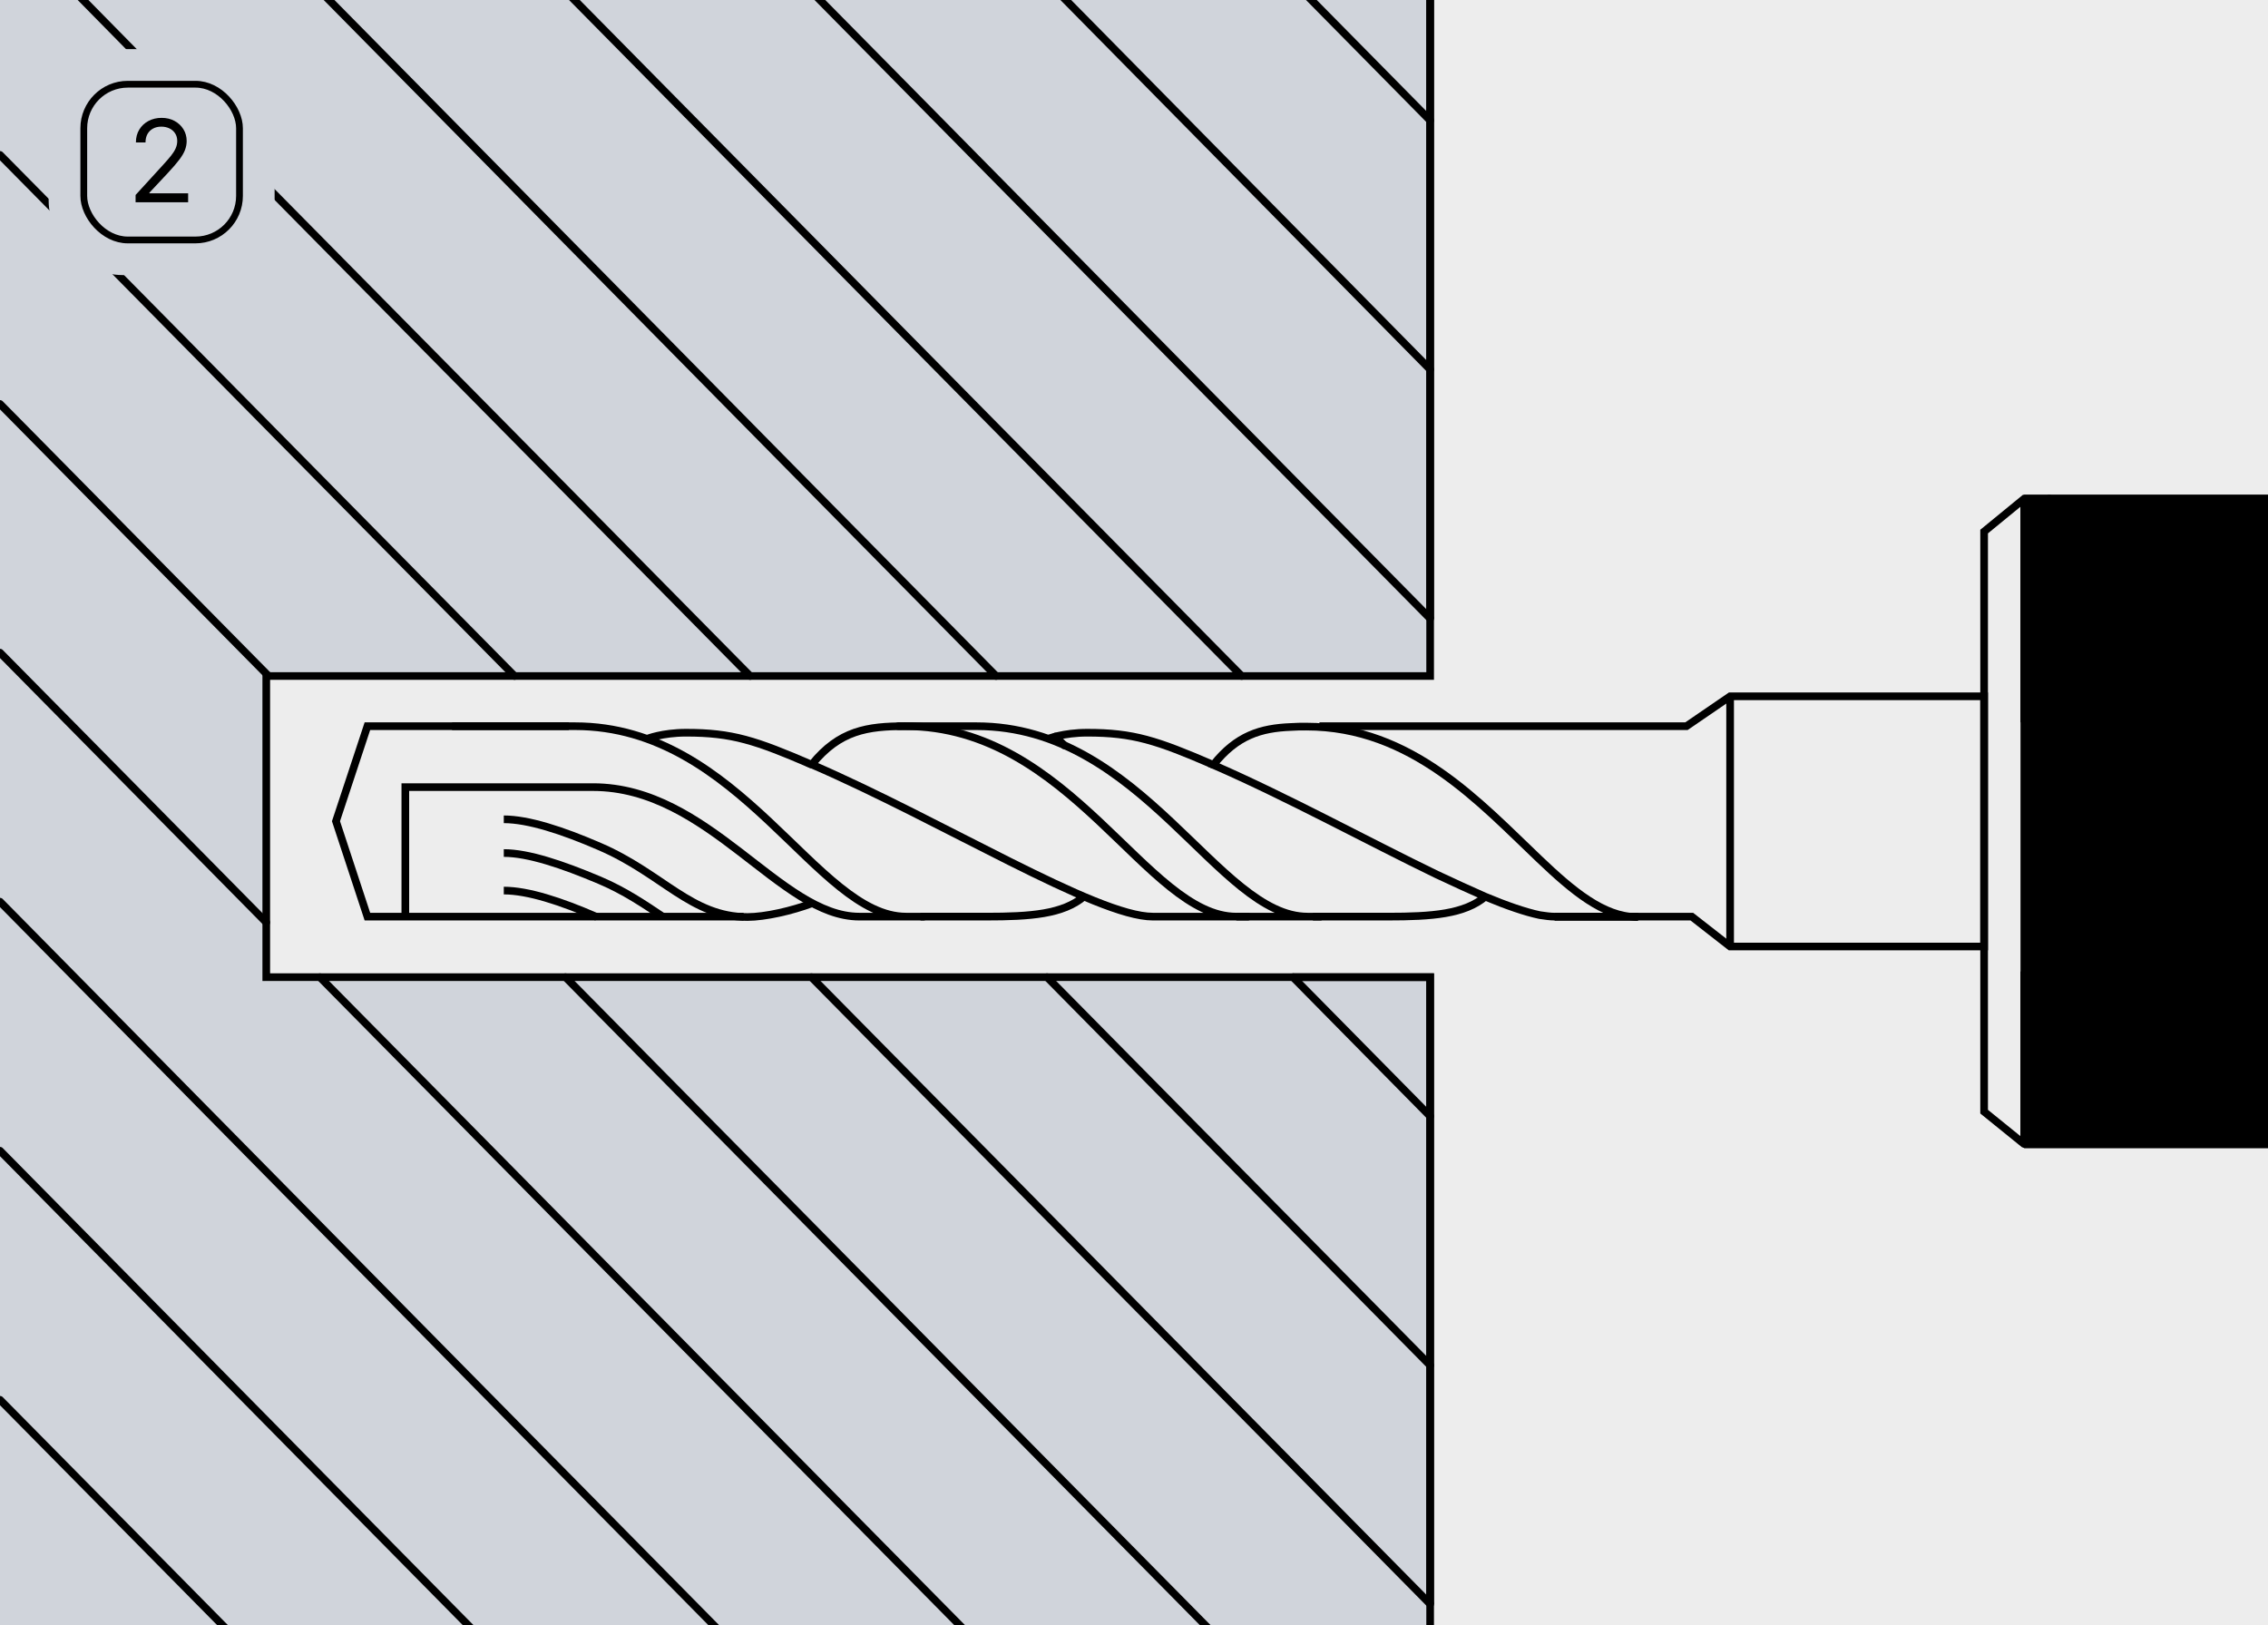 <svg width="1072" height="768" viewBox="0 0 1072 768" fill="none" xmlns="http://www.w3.org/2000/svg">
<rect x="0" y="0" width="1072" height="768" fill="#808080" stroke="none"/>
<g clip-path="url(#clip0_3223_21929)">
<rect width="1072" height="768" fill="#EDEDED"/>
<g clip-path="url(#clip1_3223_21929)">
<rect width="1072" height="869.189" transform="translate(0 -76)" fill="#EDEDED"/>
<path d="M675.613 319.247V-103.415V-118.144H-12.495V817.108H675.613V463.627H125.127V319.247H675.613Z" fill="#D0D4DB"/>
<path d="M213.675 343.202H271.802C350.211 343.202 385.883 433.199 428.256 433.199C446.183 433.199 433.327 433.199 406.165 433.199C368.681 433.199 335 371.994 280.313 371.994H191.583V433.199" stroke="black" stroke-width="3.622"/>
<path d="M829.17 447.323H817.762V435.915L829.17 447.323Z" fill="#EDEDED"/>
<path d="M1072 235.643V540.765H956.832V459.097V525.373H937.819V251.216H956.832V341.394V235.643H1072Z" fill="#EDEDED"/>
<path d="M968.603 235.643L1072 340.489L1082.5 351.173" stroke="black" stroke-width="3.622" stroke-linecap="round"/>
<path d="M675.976 56.913L544.873 -76" stroke="black" stroke-width="3.622" stroke-linecap="round"/>
<path d="M675.976 174.616L428.8 -76" stroke="black" stroke-width="3.622" stroke-linecap="round"/>
<path d="M675.976 292.319L312.546 -76" stroke="black" stroke-width="3.622" stroke-linecap="round"/>
<path d="M586.884 319.481L196.473 -76" stroke="black" stroke-width="3.622" stroke-linecap="round"/>
<path d="M80.4 -76L108.649 -47.389L145.046 -10.63L470.811 319.481" stroke="black" stroke-width="3.622" stroke-linecap="round"/>
<path d="M611.149 461.811L675.976 527.543" stroke="black" stroke-width="3.622" stroke-linecap="round"/>
<path d="M503.043 352.255L498.878 348.09" stroke="black" stroke-width="3.622" stroke-linecap="round"/>
<path d="M0 -39.784L28.611 -10.811L107.2 69.046L354.557 319.481" stroke="black" stroke-width="3.622" stroke-linecap="round"/>
<path d="M675.976 645.246L494.895 461.811" stroke="black" stroke-width="3.622" stroke-linecap="round"/>
<path d="M243.192 319.478L0 73.207" stroke="black" stroke-width="3.622" stroke-linecap="round"/>
<path d="M675.976 758.059L383.53 461.811" stroke="black" stroke-width="3.622" stroke-linecap="round"/>
<path d="M267.276 461.811L594.489 793.189L607.527 806.408" stroke="black" stroke-width="3.622" stroke-linecap="round"/>
<path d="M0 190.91L126.938 319.478" stroke="black" stroke-width="3.622" stroke-linecap="round"/>
<path d="M151.203 461.811L478.416 793.189L491.454 806.408" stroke="black" stroke-width="3.622" stroke-linecap="round"/>
<path d="M125.851 435.917L0 308.436" stroke="black" stroke-width="3.622" stroke-linecap="round"/>
<path d="M0 426.139L362.162 793.19L375.2 806.409" stroke="black" stroke-width="3.622" stroke-linecap="round"/>
<path d="M0 543.842L246.089 793.19L259.127 806.409" stroke="black" stroke-width="3.622" stroke-linecap="round"/>
<path d="M0 661.544L130.016 793.19L143.054 806.409" stroke="black" stroke-width="3.622" stroke-linecap="round"/>
<path d="M1082.68 235.643H956.832V540.765H1082.68V235.643Z" fill="black" stroke="black" stroke-width="3.622" stroke-linejoin="bevel"/>
<path d="M623.643 343.201H797.119L817.762 329.077H828.627H937.819V439.718V447.323H829.17H817.762L799.654 433.199H773.759H772.311" stroke="black" stroke-width="3.622"/>
<path d="M351.479 433.199H173.657L158.809 388.11L173.657 343.202H268.906" stroke="black" stroke-width="3.622"/>
<path d="M427.894 343.202C506.302 343.202 541.975 433.199 584.348 433.199C602.275 433.199 574.027 433.199 544.873 433.199C518.254 433.199 445.278 387.929 383.71 361.31C396.748 345.194 409.967 343.202 427.894 343.202Z" stroke="black" stroke-width="3.622"/>
<path d="M383.892 361.49C357.092 349.901 346.046 346.279 324.316 346.279C312.908 346.279 305.846 349.177 305.846 349.177" stroke="black" stroke-width="3.622"/>
<path d="M573.484 361.49C546.684 349.901 535.638 346.279 513.908 346.279C502.5 346.279 495.438 349.177 495.438 349.177" stroke="black" stroke-width="3.622"/>
<path d="M383.892 426.863C374.295 430.485 361.619 433.382 353.289 433.382C326.67 433.382 313.27 412.92 283.392 400.063C265.827 392.458 249.711 387.207 238.122 387.207" stroke="black" stroke-width="3.622"/>
<path d="M238.122 403.143C249.711 403.143 265.827 408.576 283.392 416C295.343 421.07 304.578 427.408 313.27 433.203" stroke="black" stroke-width="3.622"/>
<path d="M238.122 420.884C249.53 420.884 265.103 425.954 282.124 433.378" stroke="black" stroke-width="3.622"/>
<path d="M435.088 433.197H466.284C486.927 433.197 502.5 432.11 512.459 423.6" stroke="black" stroke-width="3.622"/>
<path d="M774.122 433.202C757.1 433.202 762.714 433.202 734.646 433.202C732.654 433.202 730.3 432.84 727.765 432.478C720.884 431.029 712.011 427.951 702.051 423.786C694.989 420.708 687.203 417.086 679.054 413.284C647.184 397.892 608.433 376.705 573.484 361.494C584.53 347.551 595.938 344.111 610.243 343.567C612.597 343.386 614.951 343.386 617.487 343.386C667.284 343.386 699.697 379.602 727.584 406.04C743.519 421.251 758.005 433.202 773.397 433.384C773.76 433.202 773.941 433.202 774.122 433.202Z" stroke="black" stroke-width="3.622"/>
<path d="M427.895 343.202C427.895 343.202 409.062 343.202 461.576 343.202C539.984 343.202 575.657 433.199 618.03 433.199C635.957 433.199 611.511 433.199 584.349 433.199" stroke="black" stroke-width="3.622"/>
<path d="M620.565 433.197H656.057C676.7 433.197 692.273 432.11 702.232 423.6" stroke="black" stroke-width="3.622"/>
<path d="M734.827 433.199C762.714 433.199 757.281 433.199 774.303 433.199" stroke="black" stroke-width="3.622"/>
<path d="M734.827 433.199C762.714 433.199 757.281 433.199 774.303 433.199" stroke="black" stroke-width="3.622"/>
<path d="M817.762 329.077V435.915V447.323" stroke="black" stroke-width="3.622"/>
<path d="M675.976 -76V-60.789V56.913V174.616V292.319V319.481H586.884H470.811H354.557H243.192H126.938H125.852V435.916V461.811H151.203H267.276H383.53H494.895H611.149H675.976V527.543V645.246V758.059V793.189" stroke="black" stroke-width="3.622" stroke-linecap="round"/>
<path d="M611.149 461.811H675.976V527.543V645.246V758.059" stroke="black" stroke-width="3.622"/>
<path d="M675.976 -76V-60.789V56.913V174.616V292.319" stroke="black" stroke-width="3.622"/>
<path d="M1072 235.643H1073.81V233.832L1072 233.832L1072 235.643ZM1072 540.765V542.575H1073.81V540.765H1072ZM956.832 540.765L955.693 542.172L956.832 542.575V540.765ZM937.819 525.373H936.008V526.237L936.679 526.78L937.819 525.373ZM937.819 251.216L936.671 249.815L936.008 250.358V251.216H937.819ZM956.832 235.643L956.832 233.832L956.185 233.832L955.685 234.242L956.832 235.643ZM1070.19 235.643V540.765H1073.81V235.643H1070.19ZM1072 538.954H956.832V542.575H1072V538.954ZM958.643 540.765V459.097H955.022V540.765H958.643ZM957.972 539.357L938.958 523.965L936.679 526.78L955.693 542.172L957.972 539.357ZM939.63 525.373V251.216H936.008V525.373H939.63ZM938.966 252.617L957.98 237.044L955.685 234.242L936.671 249.815L938.966 252.617ZM955.022 235.643V341.394H958.643V235.643H955.022ZM956.832 237.454L1072 237.454L1072 233.832L956.832 233.832L956.832 237.454Z" fill="black"/>
</g>
<rect x="30.5" y="30.706" width="91.8" height="91.8" rx="27.5" fill="#D0D4DB" stroke="#D0D4DB" stroke-width="15"/>
<rect x="39.6" y="39.806" width="73.6" height="73.6" rx="20.8" stroke="black" stroke-width="3.2"/>
<path d="M64.088 95.606V92.146L77.082 77.922C78.607 76.256 79.863 74.808 80.85 73.578C81.837 72.335 82.567 71.168 83.041 70.079C83.528 68.977 83.772 67.824 83.772 66.619C83.772 65.235 83.439 64.037 82.772 63.025C82.118 62.012 81.222 61.231 80.081 60.68C78.941 60.129 77.659 59.853 76.237 59.853C74.725 59.853 73.405 60.167 72.277 60.795C71.162 61.41 70.297 62.275 69.682 63.39C69.08 64.505 68.778 65.812 68.778 67.311H64.242C64.242 65.004 64.774 62.98 65.838 61.237C66.901 59.494 68.349 58.136 70.182 57.162C72.027 56.188 74.097 55.701 76.39 55.701C78.697 55.701 80.741 56.188 82.522 57.162C84.303 58.136 85.7 59.449 86.713 61.102C87.725 62.756 88.231 64.594 88.231 66.619C88.231 68.067 87.968 69.483 87.443 70.867C86.93 72.238 86.033 73.77 84.752 75.461C83.483 77.14 81.721 79.19 79.466 81.612L70.624 91.07V91.377H88.923V95.606H64.088Z" fill="black"/>
</g>
<defs>
<clipPath id="clip0_3223_21929">
<rect width="1072" height="768" fill="white"/>
</clipPath>
<clipPath id="clip1_3223_21929">
<rect width="1072" height="869.189" fill="white" transform="translate(0 -76)"/>
</clipPath>
</defs>
</svg>
